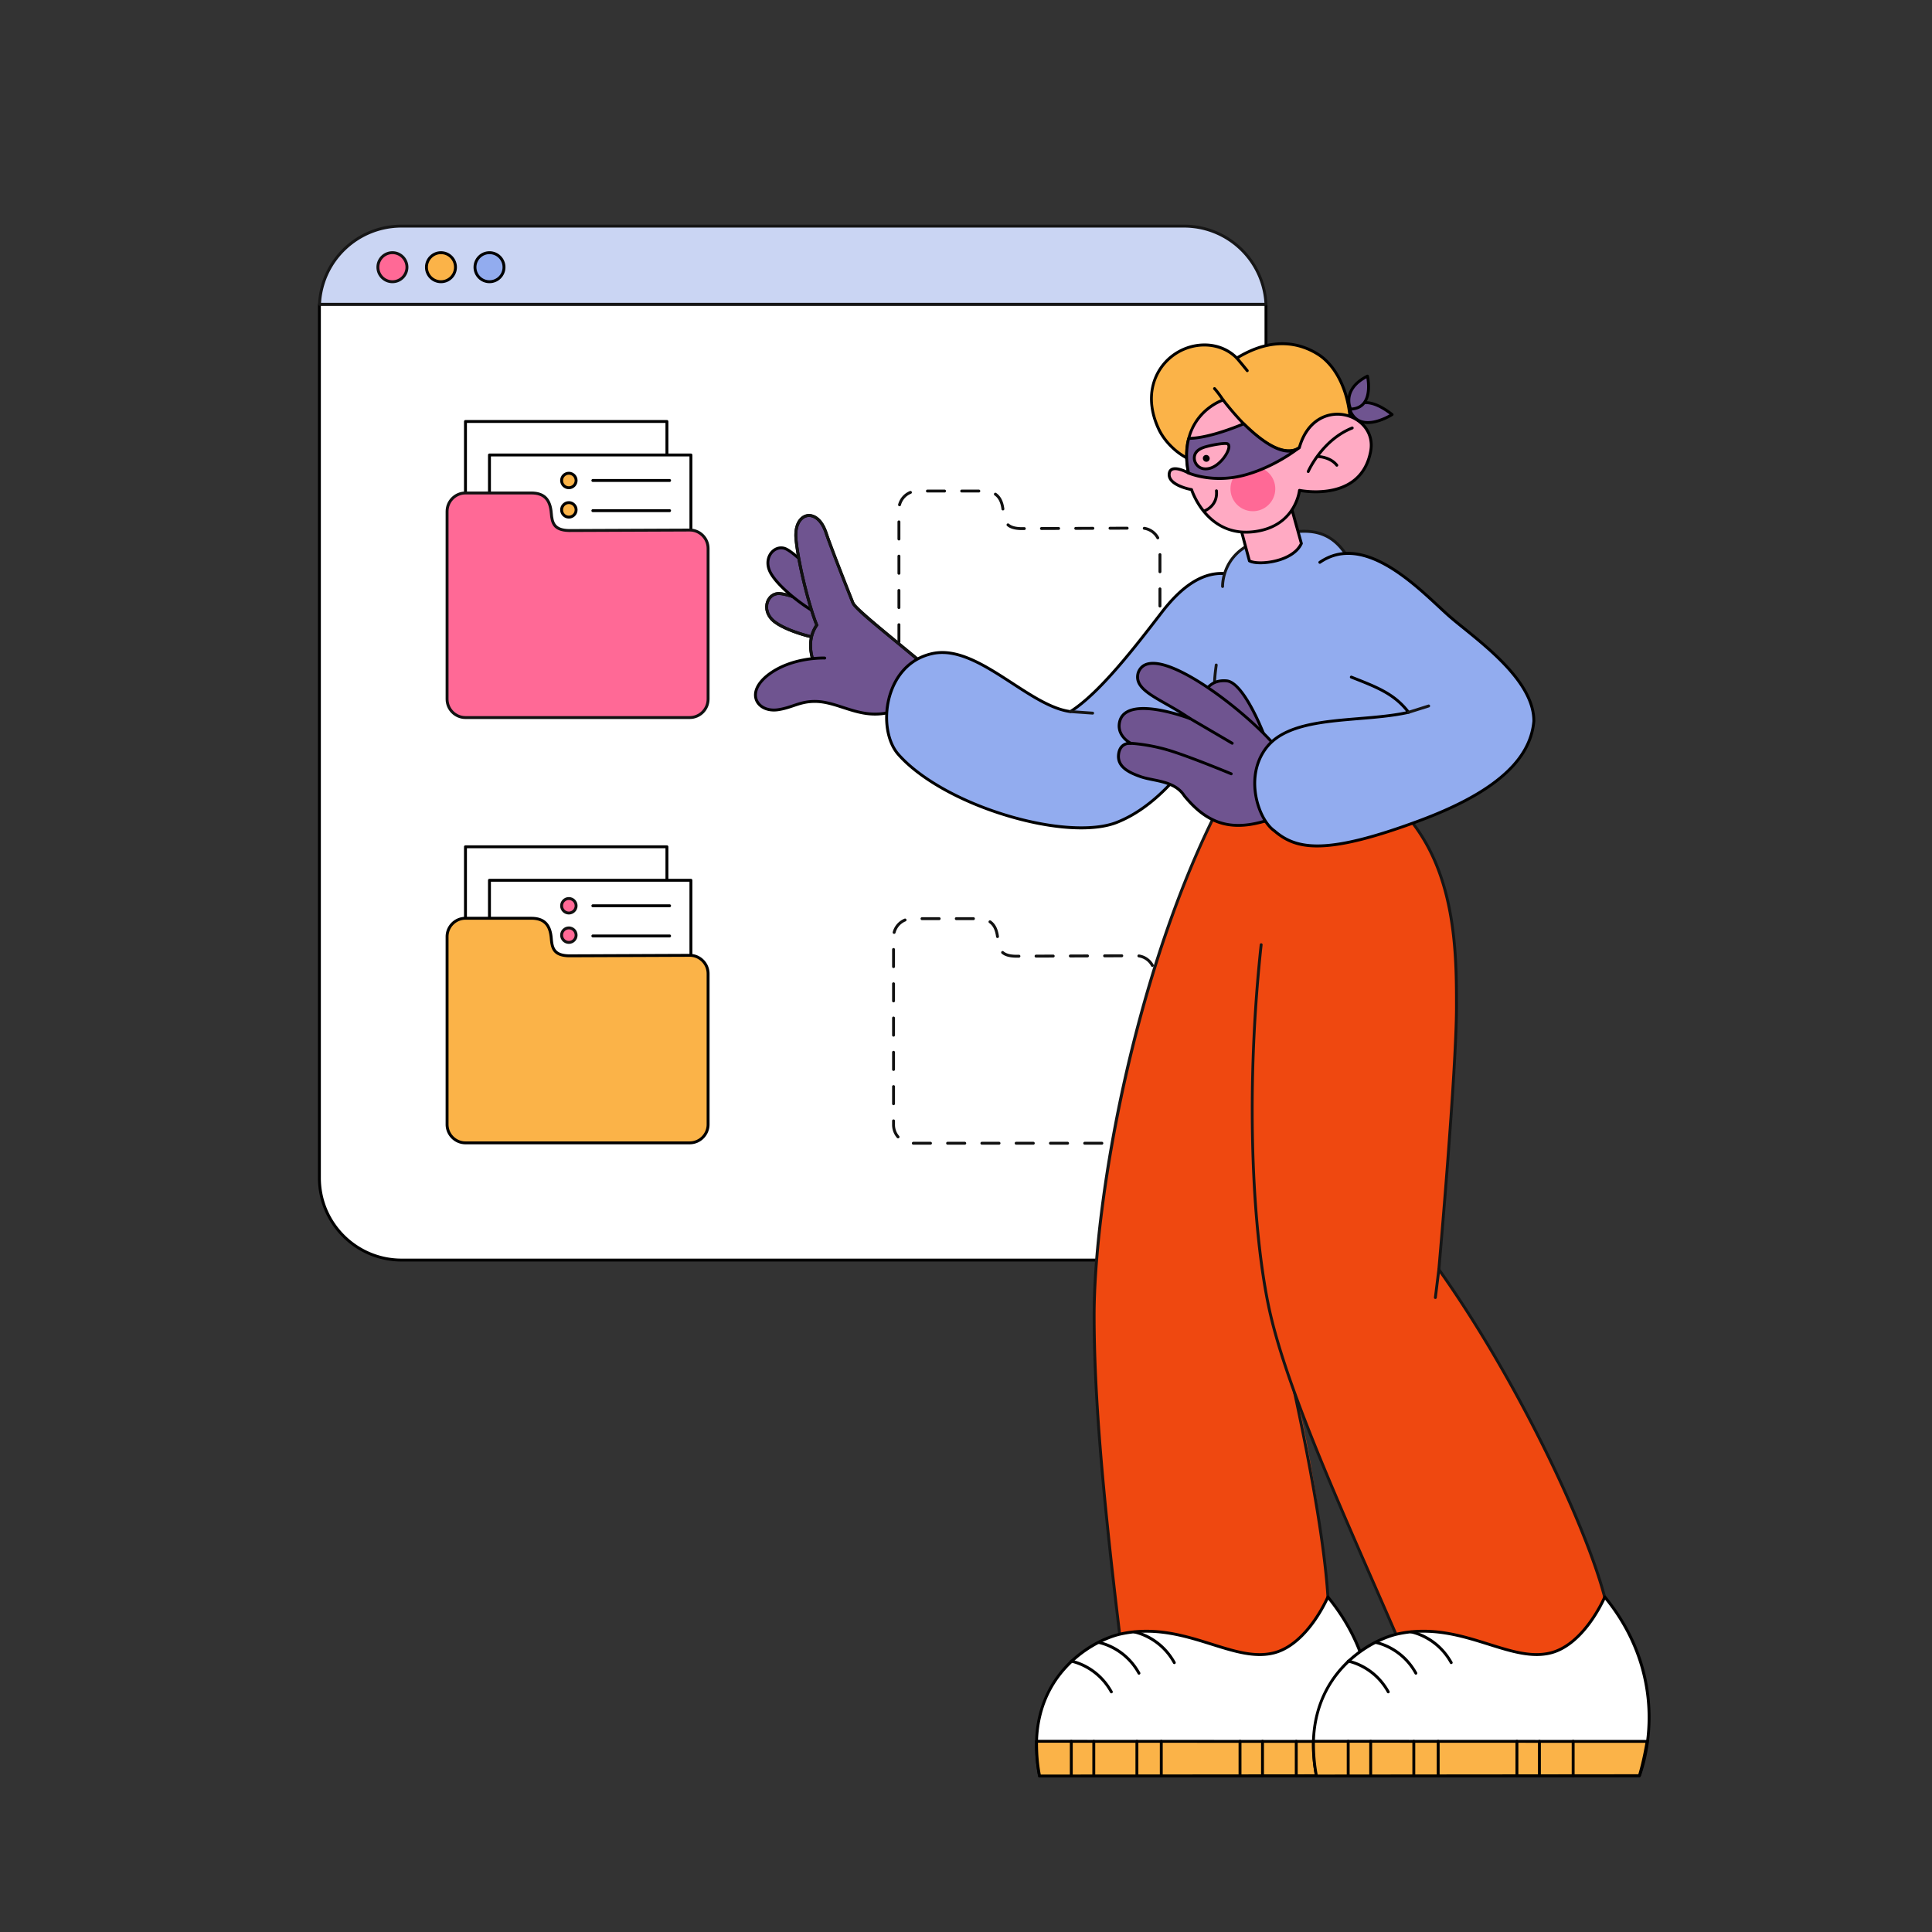 <svg xmlns="http://www.w3.org/2000/svg" viewBox="0 0 3500 3500" width="3500" height="3500"><rect x="0" y="0" width="3500" height="3500" fill="#333333" stroke="none"/><g transform="translate(576.0 407.0) rotate(0.0 860.5 939.5) scale(1.051 1.051)"><svg width="1636.745" height="1787.211" viewBox="0 0 1636.745 1787.211"><path d="M1634.245 1643.126c0 78.191-63.393 141.585-141.584 141.585H144.085c-78.191 0-141.585-63.393-141.585-141.585V144.085c0-2.302.054-4.586.164-6.86H1634.08c.11 2.274.164 1505.902.164 1505.902z" fill="#fff"/><path d="M1492.661 1787.211H144.084C64.636 1787.211 0 1722.575 0 1643.126V144.084c0-2.348.057-4.696.167-6.98a2.5 2.5 0 0 1 2.497-2.379h1631.417a2.5 2.5 0 0 1 2.497 2.38c.109 2.269.161 1352.112.167 1506.021 0 79.448-64.636 144.085-144.084 144.085zM5.067 139.725c-.044 1.441-.066 2.9-.066 4.359v1499.042c0 76.691 62.393 139.085 139.084 139.085h1348.576c76.687 0 139.076-62.399 139.084-139.085 0-14.671-.054-1436.175-.156-1503.401z"/><path d="M1634.08 137.225H2.664C6.245 62.212 68.195 2.5 144.085 2.5H1492.66c75.889 0 137.839 59.712 141.42 134.725z" fill="#cad5f3"/><path d="M1634.081 139.725H2.665c-.684 0-1.338-.28-1.81-.774a2.504 2.504 0 0 1-.688-1.845C3.836 60.224 67.052 0 144.084 0h1348.577c77.031 0 140.247 60.224 143.917 137.106a2.504 2.504 0 0 1-.688 1.845 2.504 2.504 0 0 1-1.81.774zm-1628.77-5h1626.123C1626.601 61.768 1566.142 5 1492.661 5H144.084C70.602 5 10.143 61.768 5.311 134.725z" fill="#161616"/><circle cx="295.679" cy="73.326" fill="#92acef" r="25.025"/><path d="M295.679 100.851c-15.178 0-27.525-12.348-27.525-27.525s12.348-27.525 27.525-27.525 27.525 12.348 27.525 27.525-12.348 27.525-27.525 27.525zm0-50.051c-12.421 0-22.525 10.104-22.525 22.525s10.104 22.525 22.525 22.525 22.525-10.104 22.525-22.525S308.1 50.8 295.679 50.8z"/><circle cx="212.027" cy="73.326" fill="#fbb348" r="25.025"/><path d="M212.027 100.851c-15.178 0-27.525-12.348-27.525-27.525s12.348-27.525 27.525-27.525 27.525 12.348 27.525 27.525-12.348 27.525-27.525 27.525zm0-50.051c-12.421 0-22.525 10.104-22.525 22.525s10.104 22.525 22.525 22.525 22.525-10.104 22.525-22.525S224.448 50.8 212.027 50.8z"/><circle cx="128.375" cy="73.326" fill="#ff6996" r="25.025"/><g fill="#111"><path d="M128.374 100.851c-15.178 0-27.525-12.348-27.525-27.525s12.348-27.525 27.525-27.525 27.525 12.348 27.525 27.525-12.348 27.525-27.525 27.525zm0-50.051c-12.421 0-22.525 10.104-22.525 22.525s10.104 22.525 22.525 22.525 22.525-10.104 22.525-22.525S140.795 50.8 128.374 50.8zm1299.005 797.978h-37.338a2.5 2.5 0 1 1 0-5h29.785a.654.654 0 0 1 .099 0h7.454a2.5 2.5 0 1 1 0 5zm-66.878 0h-29.541a2.5 2.5 0 1 1 0-5h29.541a2.5 2.5 0 1 1 0 5zm-59.082 0h-29.54a2.5 2.5 0 1 1 0-5h29.54a2.5 2.5 0 1 1 0 5zm-59.081 0h-29.541a2.5 2.5 0 1 1 0-5h29.541a2.5 2.5 0 1 1 0 5zm-59.081 0h-29.541a2.5 2.5 0 1 1 0-5h29.541a2.5 2.5 0 1 1 0 5zm-59.082 0h-29.54a2.5 2.5 0 1 1 0-5h29.54a2.5 2.5 0 1 1 0 5zm-59.081 0h-29.541a2.5 2.5 0 1 1 0-5h29.541a2.5 2.5 0 1 1 0 5zm-55.878-10.926a2.494 2.494 0 0 1-1.887-.859 34.233 34.233 0 0 1-8.403-22.478v-6.805a2.5 2.5 0 1 1 5 0v6.805c0 7.06 2.547 13.877 7.175 19.196a2.499 2.499 0 0 1-1.885 4.14zm435.984-2.059a2.498 2.498 0 0 1-2.013-3.979c3.701-5.042 5.658-11.023 5.658-17.299v-9.442a2.5 2.5 0 1 1 5 0v9.442c0 7.348-2.292 14.353-6.629 20.258a2.496 2.496 0 0 1-2.017 1.021zm-443.774-55.123a2.5 2.5 0 0 1-2.5-2.5v-29.541a2.5 2.5 0 1 1 5 0v29.541a2.5 2.5 0 0 1-2.5 2.5zm449.92-2.638a2.5 2.5 0 0 1-2.5-2.5v-29.541a2.5 2.5 0 1 1 5 0v29.541a2.5 2.5 0 0 1-2.5 2.5zm-449.92-56.444a2.5 2.5 0 0 1-2.5-2.5v-29.54a2.5 2.5 0 1 1 5 0v29.54a2.5 2.5 0 0 1-2.5 2.5zm449.92-2.638a2.5 2.5 0 0 1-2.5-2.5v-29.54a2.5 2.5 0 1 1 5 0v29.54a2.5 2.5 0 0 1-2.5 2.5zm-449.92-56.443a2.5 2.5 0 0 1-2.5-2.5v-29.541a2.5 2.5 0 1 1 5 0v29.541a2.5 2.5 0 0 1-2.5 2.5zm449.92-2.638a2.5 2.5 0 0 1-2.5-2.5v-29.54a2.5 2.5 0 1 1 5 0v29.54a2.5 2.5 0 0 1-2.5 2.5zm-449.92-56.443a2.5 2.5 0 0 1-2.5-2.5v-29.541a2.5 2.5 0 1 1 5 0v29.541a2.5 2.5 0 0 1-2.5 2.5zm449.92-2.638a2.5 2.5 0 0 1-2.5-2.5v-29.541a2.5 2.5 0 1 1 5 0v29.541a2.5 2.5 0 0 1-2.5 2.5zm-449.92-56.443a2.5 2.5 0 0 1-2.5-2.5v-29.541a2.5 2.5 0 1 1 5 0v29.541a2.5 2.5 0 0 1-2.5 2.5zm446.171-2.013a2.498 2.498 0 0 1-2.205-1.32c-4.352-8.118-12.364-13.776-21.434-15.135-1.365-.205-2.307-1.478-2.103-2.843s1.48-2.299 2.843-2.103c10.623 1.592 20.007 8.215 25.1 17.719a2.5 2.5 0 0 1-2.201 3.682zm-236.312-15.944c-10.708-.285-18.367-2.591-23.492-7.051a2.499 2.499 0 1 1 3.281-3.771c4.215 3.667 10.844 5.571 20.268 5.823l6.213-.026h.01a2.5 2.5 0 0 1 .01 5l-6.289.025zm35.819-.144a2.5 2.5 0 0 1-.01-5l29.541-.118h.01a2.5 2.5 0 0 1 .01 5l-29.541.118zm59.081-.236a2.5 2.5 0 0 1-.01-5l29.541-.119h.01a2.5 2.5 0 0 1 .01 5l-29.541.119zm59.081-.237a2.5 2.5 0 0 1-.01-5l29.54-.118h.01a2.5 2.5 0 0 1 .01 5l-29.54.118zm-184.631-33.196a2.502 2.502 0 0 1-2.477-2.181c-1.483-11.514-5.378-19.288-11.906-23.766a2.499 2.499 0 0 1-.647-3.476 2.497 2.497 0 0 1 3.476-.647c7.77 5.329 12.361 14.242 14.037 27.25a2.5 2.5 0 0 1-2.482 2.82zm-178.171-7.218a2.504 2.504 0 0 1-2.42-3.136c2.729-10.401 10.319-19.021 20.305-23.059a2.5 2.5 0 0 1 1.875 4.635c-8.53 3.449-15.014 10.811-17.344 19.693a2.502 2.502 0 0 1-2.416 1.866zm136.685-23.684h-29.541a2.5 2.5 0 1 1 0-5h29.541a2.5 2.5 0 1 1 0 5zm-59.081 0h-29.541a2.5 2.5 0 1 1 0-5h29.541a2.5 2.5 0 1 1 0 5zm338.013 1124.171h-37.338a2.5 2.5 0 1 1 0-5l29.785-.002c.043.003.085 0 .128.002h7.425a2.5 2.5 0 1 1 0 5zm-66.878 0h-29.541a2.5 2.5 0 1 1 0-5h29.541a2.5 2.5 0 1 1 0 5zm-59.082 0h-29.54a2.5 2.5 0 1 1 0-5h29.54a2.5 2.5 0 1 1 0 5zm-59.081 0h-29.541a2.5 2.5 0 1 1 0-5h29.541a2.5 2.5 0 1 1 0 5zm-59.081 0h-29.541a2.5 2.5 0 1 1 0-5h29.541a2.5 2.5 0 1 1 0 5zm-59.082 0h-29.54a2.5 2.5 0 1 1 0-5h29.54a2.5 2.5 0 1 1 0 5zm-59.081 0h-29.541a2.5 2.5 0 1 1 0-5h29.541a2.5 2.5 0 1 1 0 5zm-55.878-10.926a2.494 2.494 0 0 1-1.887-.859 34.234 34.234 0 0 1-8.403-22.479v-6.804a2.5 2.5 0 1 1 5 0v6.804a29.24 29.24 0 0 0 7.175 19.197 2.499 2.499 0 0 1-1.885 4.14zm435.984-2.058a2.5 2.5 0 0 1-2.014-3.979c3.702-5.042 5.659-11.025 5.659-17.301v-9.44a2.5 2.5 0 1 1 5 0v9.44c0 7.348-2.292 14.354-6.628 20.26a2.499 2.499 0 0 1-2.018 1.021zm-443.774-55.124a2.5 2.5 0 0 1-2.5-2.5v-29.541a2.5 2.5 0 1 1 5 0v29.541a2.5 2.5 0 0 1-2.5 2.5zm449.92-2.638a2.5 2.5 0 0 1-2.5-2.5v-29.54a2.5 2.5 0 1 1 5 0v29.54a2.5 2.5 0 0 1-2.5 2.5zm-449.92-56.443a2.5 2.5 0 0 1-2.5-2.5v-29.541a2.5 2.5 0 1 1 5 0v29.541a2.5 2.5 0 0 1-2.5 2.5zm449.92-2.638a2.5 2.5 0 0 1-2.5-2.5v-29.54a2.5 2.5 0 1 1 5 0v29.54a2.5 2.5 0 0 1-2.5 2.5zm-449.92-56.444a2.5 2.5 0 0 1-2.5-2.5v-29.54a2.5 2.5 0 1 1 5 0v29.54a2.5 2.5 0 0 1-2.5 2.5zm449.92-2.637a2.5 2.5 0 0 1-2.5-2.5v-29.541a2.5 2.5 0 1 1 5 0v29.541a2.5 2.5 0 0 1-2.5 2.5zm-449.92-56.444a2.5 2.5 0 0 1-2.5-2.5v-29.541a2.5 2.5 0 1 1 5 0v29.541a2.5 2.5 0 0 1-2.5 2.5zm449.92-2.637a2.5 2.5 0 0 1-2.5-2.5v-29.541a2.5 2.5 0 1 1 5 0v29.541a2.5 2.5 0 0 1-2.5 2.5zm-449.92-56.444a2.5 2.5 0 0 1-2.5-2.5v-29.541a2.5 2.5 0 1 1 5 0v29.541a2.5 2.5 0 0 1-2.5 2.5zm446.171-2.013a2.497 2.497 0 0 1-2.205-1.319c-4.352-8.118-12.364-13.776-21.434-15.136a2.501 2.501 0 0 1-2.103-2.843 2.51 2.51 0 0 1 2.843-2.103c10.624 1.593 20.007 8.217 25.1 17.72a2.5 2.5 0 0 1-2.201 3.681zm-236.312-15.945c-10.707-.283-18.366-2.588-23.492-7.049a2.499 2.499 0 1 1 3.281-3.771c4.215 3.667 10.845 5.571 20.268 5.821l6.214-.026h.01a2.5 2.5 0 0 1 .01 5l-6.29.025zm35.82-.144a2.5 2.5 0 0 1-.01-5l29.54-.118h.01a2.5 2.5 0 0 1 .01 5l-29.54.118zm59.081-.236a2.5 2.5 0 0 1-.01-5l29.54-.118h.01a2.5 2.5 0 0 1 .01 5l-29.54.118zm59.081-.236a2.5 2.5 0 0 1-.01-5l29.54-.118h.01a2.5 2.5 0 0 1 .01 5l-29.54.118zm-184.634-33.196a2.501 2.501 0 0 1-2.477-2.181c-1.482-11.514-5.377-19.288-11.905-23.766a2.499 2.499 0 0 1-.647-3.476 2.495 2.495 0 0 1 3.476-.647c7.77 5.329 12.361 14.243 14.036 27.25a2.5 2.5 0 0 1-2.482 2.82zm-178.169-7.218a2.504 2.504 0 0 1-2.42-3.136c2.728-10.4 10.318-19.021 20.305-23.06a2.5 2.5 0 1 1 1.875 4.635c-8.53 3.45-15.014 10.813-17.344 19.694a2.502 2.502 0 0 1-2.416 1.866zm136.685-23.684h-29.541a2.5 2.5 0 1 1 0-5h29.541a2.5 2.5 0 1 1 0 5zm-59.082 0h-29.54a2.5 2.5 0 1 1 0-5h29.54a2.5 2.5 0 1 1 0 5z"/></g><path d="M254.272 339.27h347.234v388.213H254.272z" fill="#fff"/><path d="M601.506 729.983H254.272a2.5 2.5 0 0 1-2.5-2.5V339.27a2.5 2.5 0 0 1 2.5-2.5h347.234a2.5 2.5 0 0 1 2.5 2.5v388.213a2.5 2.5 0 0 1-2.5 2.5zm-344.734-5h342.234V341.77H256.772z"/><path d="M295.634 397.007h347.234V785.22H295.634z" fill="#fff"/><path d="M642.868 787.719H295.633a2.5 2.5 0 0 1-2.5-2.5V397.006a2.5 2.5 0 0 1 2.5-2.5h347.234a2.5 2.5 0 0 1 2.5 2.5v388.213a2.5 2.5 0 0 1-2.5 2.5zm-344.734-5h342.234V399.506H298.133v383.213z"/><path d="M640.722 849.599H254.328c-17.542 0-31.763-14.221-31.763-31.763V494.259c0-17.542 14.221-31.763 31.763-31.763H367.58c19.098 0 32.417 7.886 34.58 34.58 1.348 16.635 4.325 29.444 30.254 30.134l208.18-.833c17.592-.07 31.89 14.171 31.89 31.763v259.697c0 17.542-14.221 31.763-31.763 31.763z" fill="#ff6996"/><path d="M640.721 852.099H254.329c-18.893 0-34.264-15.37-34.264-34.263V494.259c0-18.893 15.371-34.264 34.264-34.264h113.252c23.253 0 35.033 11.719 37.072 36.878 1.328 16.402 3.983 27.202 27.828 27.837l208.104-.834h.141c9.126 0 17.706 3.543 24.176 9.987 6.503 6.477 10.084 15.098 10.084 24.275v259.697c0 18.893-15.371 34.263-34.264 34.263zM254.329 464.995c-16.136 0-29.264 13.128-29.264 29.264v323.577c0 16.136 13.128 29.263 29.264 29.263h386.393c16.136 0 29.264-13.127 29.264-29.263V558.139c0-7.838-3.059-15.201-8.612-20.733-5.525-5.503-12.854-8.529-20.648-8.529h-.12l-208.18.833c-27.927-.742-31.354-15.127-32.756-32.432-1.833-22.628-11.43-32.282-32.088-32.282H254.33z" fill="#111"/><path d="M606.102 443.463H473.846a2.5 2.5 0 1 1 0-5h132.256a2.5 2.5 0 1 1 0 5zm0 52H473.846a2.5 2.5 0 1 1 0-5h132.256a2.5 2.5 0 1 1 0 5z"/><circle cx="432.485" cy="440.964" fill="#fbb348" r="12.511"/><path d="M432.485 455.974c-8.277 0-15.011-6.733-15.011-15.011s6.733-15.01 15.011-15.01 15.011 6.733 15.011 15.01-6.733 15.011-15.011 15.011zm0-25.021c-5.52 0-10.011 4.49-10.011 10.01s4.491 10.011 10.011 10.011 10.011-4.491 10.011-10.011-4.491-10.01-10.011-10.01z"/><circle cx="432.485" cy="491.602" fill="#fbb348" r="12.511"/><path d="M432.485 506.613c-8.277 0-15.011-6.733-15.011-15.011s6.733-15.011 15.011-15.011 15.011 6.733 15.011 15.011-6.733 15.011-15.011 15.011zm0-25.021c-5.52 0-10.011 4.491-10.011 10.011s4.491 10.011 10.011 10.011 10.011-4.491 10.011-10.011-4.491-10.011-10.011-10.011z"/><path d="M254.272 1072.336h347.234v388.213H254.272z" fill="#fff"/><path d="M601.506 1463.049H254.272a2.5 2.5 0 0 1-2.5-2.5v-388.213a2.5 2.5 0 0 1 2.5-2.5h347.234a2.5 2.5 0 0 1 2.5 2.5v388.213a2.5 2.5 0 0 1-2.5 2.5zm-344.734-5h342.234v-383.213H256.772z"/><path d="M295.634 1130.073h347.234v388.213H295.634z" fill="#fff"/><path d="M642.868 1520.785H295.633a2.5 2.5 0 0 1-2.5-2.5v-388.213a2.5 2.5 0 0 1 2.5-2.5h347.234a2.5 2.5 0 0 1 2.5 2.5v388.213a2.5 2.5 0 0 1-2.5 2.5zm-344.734-5h342.234v-383.213H298.133v383.213z"/><path d="M640.722 1582.665H254.328c-17.542 0-31.763-14.221-31.763-31.763v-323.577c0-17.542 14.221-31.763 31.763-31.763H367.58c19.098 0 32.417 7.886 34.58 34.58 1.348 16.635 4.325 29.444 30.254 30.134l208.18-.833c17.592-.07 31.89 14.171 31.89 31.763v259.697c0 17.542-14.221 31.763-31.763 31.763z" fill="#fbb348"/><path d="M640.721 1585.165H254.329c-18.893 0-34.264-15.37-34.264-34.263v-323.578c0-18.893 15.371-34.263 34.264-34.263h113.252c23.253 0 35.033 11.719 37.072 36.878 1.328 16.402 3.983 27.202 27.828 27.837l208.104-.834h.141c9.126 0 17.706 3.543 24.176 9.987 6.503 6.477 10.084 15.098 10.084 24.275v259.697c0 18.893-15.371 34.263-34.264 34.263zm-386.393-387.104c-16.136 0-29.264 13.127-29.264 29.263v323.578c0 16.136 13.128 29.263 29.264 29.263h386.393c16.136 0 29.264-13.127 29.264-29.263v-259.697c0-7.838-3.059-15.201-8.612-20.733-5.554-5.531-12.9-8.551-20.769-8.529l-208.18.833c-27.927-.742-31.354-15.127-32.756-32.432-1.833-22.628-11.43-32.282-32.088-32.282H254.328zm351.774-21.531H473.846a2.5 2.5 0 1 1 0-5h132.256a2.5 2.5 0 1 1 0 5z"/><path d="M606.102 1228.53H473.846a2.5 2.5 0 1 1 0-5h132.256a2.5 2.5 0 1 1 0 5z"/><circle cx="432.485" cy="1174.03" fill="#ff6996" r="12.511"/><path d="M432.485 1189.04c-8.277 0-15.011-6.733-15.011-15.011s6.733-15.011 15.011-15.011 15.011 6.733 15.011 15.011-6.733 15.011-15.011 15.011zm0-25.021c-5.52 0-10.011 4.491-10.011 10.011s4.491 10.011 10.011 10.011 10.011-4.491 10.011-10.011-4.491-10.011-10.011-10.011z" fill="#111"/><circle cx="432.485" cy="1224.668" fill="#ff6996" r="12.511"/><path d="M432.485 1239.679c-8.277 0-15.011-6.733-15.011-15.011s6.733-15.011 15.011-15.011 15.011 6.733 15.011 15.011-6.733 15.011-15.011 15.011zm0-25.021c-5.52 0-10.011 4.491-10.011 10.011s4.491 10.011 10.011 10.011 10.011-4.491 10.011-10.011-4.491-10.011-10.011-10.011z" fill="#111"/></svg></g><g transform="translate(1366.0 620.0) rotate(0.0 812.0 1300.5) scale(1.047 1.047)"><svg width="1551.204" height="2483.317" viewBox="0 0 1551.204 2483.317"><path d="M978.83 1244.521c-34.1 114.333-89.719 384.123-89.719 384.123 53.767 185.425 110.04 437.877 104.788 648.715-73.585 200.412-190.875 169.869-361.229-41.879-28.158-232.543-41.664-399.731-44.839-582.54 3.685-218.043 104.281-696.286 267.669-938.366 10.697-50.465-75.363-95.629 90.216 41.368 149.343 123.563 59.648 399.611 33.114 488.579z" fill="#ef4810"/><path d="M847.688 2393.44c-27.553 0-57.636-10.709-89.68-31.961-38.665-25.644-81.491-67.508-127.287-124.432a2.497 2.497 0 0 1-.533-1.267c-30.989-255.927-44.211-420.932-44.211-551.732 0-108.241 20.048-261.962 53.628-411.203 28.56-126.927 80.714-313.01 166.993-478.708a2.5 2.5 0 0 1 4.435 2.309c-151.784 291.497-220.057 694.523-220.057 887.601 0 130.47 13.186 295.104 44.088 550.421 45.304 56.238 87.597 97.567 125.707 122.843 37.462 24.846 71.978 34.895 102.563 29.869 25.532-4.194 49.203-19.035 70.354-44.113 21.027-24.931 40.196-60.706 56.977-106.332 11.54-128.144-68.068-472.459-102.855-614.636a2.504 2.504 0 0 1-.002-1.18c.796-3.303 79.853-331.557 107.163-438.087 18.41-71.815 46.232-180.344 20.426-281.504C986.4 787.66 897.471 703.053 743.528 642.672a2.5 2.5 0 0 1 1.826-4.655c82.25 32.261 147.4 72.548 193.642 119.743 40.314 41.146 67.65 89.033 81.247 142.333 26.122 102.399-1.891 211.673-20.428 283.982-26.752 104.35-103.188 421.582-107.004 437.426 34.953 142.911 114.563 487.563 102.804 616.016a2.46 2.46 0 0 1-.143.634c-17.009 46.323-36.51 82.708-57.961 108.142-21.941 26.014-46.625 41.432-73.366 45.823a101.32 101.32 0 0 1-16.457 1.325z" fill="#161616"/><path d="m494.038 2480.813 558.722-.518s64.768-157.264-59.861-309.265c0 0-34.215 81.043-92.555 96.52-73.007 19.368-156.918-57.425-267.675-32.07-55.283 13.166-169.881 83.319-138.631 245.333z" fill="#fff"/><path d="M494.039 2483.313a2.5 2.5 0 0 1-2.455-2.026c-7.355-38.134-7.109-73.764.729-105.897 6.738-27.622 19.066-52.729 36.642-74.625 31.573-39.337 73.979-60.772 103.136-67.716 60.926-13.949 113.977 2.718 160.785 17.419 39.83 12.511 74.224 23.313 106.828 14.666 56.501-14.989 90.555-94.276 90.893-95.076a2.5 2.5 0 0 1 4.236-.612c28.629 34.917 49.617 73.029 62.381 113.277 10.214 32.209 15.211 65.843 14.852 99.967-.611 58.125-16.829 98.161-16.993 98.559a2.5 2.5 0 0 1-2.31 1.548l-558.722.518h-.002zm184.828-250.497c-14.726 0-29.931 1.505-45.64 5.101-48.581 11.57-167.507 77.272-137.118 240.395l554.935-.514c2.913-7.814 15.524-44.523 16.024-95.378.512-52.028-11.927-129.827-73.563-206.673-3.261 6.943-11.142 22.621-22.972 39.191-14.696 20.586-38.692 46.842-69.549 55.027-33.996 9.021-70.724-2.515-109.607-14.728-34.021-10.686-71.388-22.422-112.511-22.422z"/><path d="M727.2 2287.172a2.498 2.498 0 0 1-2.188-1.289c-24.404-44.059-67.123-51.79-67.552-51.863a2.501 2.501 0 0 1 .831-4.931c1.846.311 45.481 8.129 71.094 54.372a2.498 2.498 0 0 1-2.185 3.71zm-61.167 18.283a2.498 2.498 0 0 1-2.188-1.289c-24.405-44.06-67.123-51.801-67.552-51.874a2.501 2.501 0 0 1 .833-4.93c1.845.311 45.479 8.14 71.092 54.382a2.498 2.498 0 0 1-2.185 3.71zm-47.763 32.314a2.498 2.498 0 0 1-2.188-1.289c-24.404-44.06-67.123-51.801-67.552-51.874-1.359-.231-2.276-1.521-2.046-2.882s1.512-2.289 2.879-2.048c1.845.311 45.479 8.14 71.092 54.382a2.498 2.498 0 0 1-2.185 3.71z"/><path d="m494.038 2480.817 558.719-.518s7.02-21.445 13.44-59.338l-577.364-.238c-.103 20.569 1.09 38.791 5.205 60.094z" fill="#fbb348"/><path d="M494.039 2483.317a2.5 2.5 0 0 1-2.455-2.026c-3.794-19.644-5.363-37.762-5.25-60.58a2.5 2.5 0 0 1 2.5-2.487l577.364.237a2.498 2.498 0 0 1 2.464 2.918c-6.378 37.642-13.459 59.482-13.529 59.698a2.5 2.5 0 0 1-2.374 1.723l-558.719.518h-.002zm-2.711-60.093c.011 20.538 1.464 37.27 4.781 55.091l554.807-.514c1.697-5.612 7.16-24.734 12.316-54.342z"/><path d="M548.948 2483.313a2.5 2.5 0 0 1-2.5-2.5v-60.09a2.5 2.5 0 1 1 5 0v60.09a2.5 2.5 0 0 1-2.5 2.5zm38.925 0a2.5 2.5 0 0 1-2.5-2.5v-60.09a2.5 2.5 0 1 1 5 0v60.09a2.5 2.5 0 0 1-2.5 2.5zm74.603 0a2.5 2.5 0 0 1-2.5-2.5v-60.09a2.5 2.5 0 1 1 5 0v60.09a2.5 2.5 0 0 1-2.5 2.5zm42.171 0a2.5 2.5 0 0 1-2.5-2.5v-60.09a2.5 2.5 0 1 1 5 0v60.09a2.5 2.5 0 0 1-2.5 2.5zm136.235 0a2.5 2.5 0 0 1-2.5-2.5v-60.09a2.5 2.5 0 1 1 5 0v60.09a2.5 2.5 0 0 1-2.5 2.5zm38.926 0a2.5 2.5 0 0 1-2.5-2.5v-60.09a2.5 2.5 0 1 1 5 0v60.09a2.5 2.5 0 0 1-2.5 2.5zm58.387 0a2.5 2.5 0 0 1-2.5-2.5v-60.09a2.5 2.5 0 1 1 5 0v60.09a2.5 2.5 0 0 1-2.5 2.5z"/><path d="M1212.608 1213.628c-4.639 119.22-27.685 390.721-27.685 390.721 110.252 148.391 251.699 432.306 287.097 567.647-21.512 212.407-138.499 242.946-356.1 80.135-85.023-218.266-193.255-421.519-223.313-574.303-38.536-195.878-34.969-800.713-40.999-943.874-2.17-51.541 7.745-88.839 195.908 14.985 195.064 107.631 168.702 371.919 165.092 464.69z" fill="#ef4810"/><path d="M1341.052 2358.271c-20.218 0-42.642-4.315-67.111-12.943-44.716-15.766-97.713-46.449-157.52-91.196a2.502 2.502 0 0 1-.797-1.01c-14.86-34.371-30.387-69.771-45.402-104.008-75.959-173.185-154.503-352.266-181.405-476.526-14.97-69.148-24.955-164.926-28.115-269.689-3.529-116.974 1.41-241.711 14.286-360.726a2.5 2.5 0 0 1 4.971.538c-30.101 278.233-11.408 512.634 13.745 628.819 26.796 123.77 105.238 302.617 181.098 475.576 14.929 34.039 30.363 69.229 45.148 103.42 59.183 44.228 111.549 74.536 155.653 90.087 43.64 15.386 80.417 16.756 109.312 4.068 23.277-10.222 42.188-29.904 56.206-58.503 14.024-28.611 23.568-66.962 28.367-113.987-32.39-123.928-151.054-375.471-286.604-566.396a2.493 2.493 0 0 1-.452-1.668c.305-3.432 30.492-344.417 30.492-454.263 0-74.138 0-186.176-50.119-277.759-56.315-102.907-163.47-162.78-327.585-183.042a2.5 2.5 0 0 1-2.175-2.787 2.506 2.506 0 0 1 2.788-2.175c87.685 10.826 160.798 33.672 217.311 67.905 49.27 29.846 87.641 69.445 114.047 117.698 50.733 92.705 50.733 205.513 50.733 280.16 0 107.252-28.682 433.97-30.431 453.788 62.309 87.868 126.768 197.02 181.556 307.452 50.32 101.426 88.733 196.288 105.39 260.262.075.288.099.586.068.882-4.844 47.822-14.566 86.895-28.897 116.132-14.552 29.688-34.297 50.17-58.686 60.879-13.685 6.01-29.013 9.013-45.872 9.013z" fill="#161616"/><path d="M1178.913 1655.441a2.5 2.5 0 0 1-2.485-2.808l6.013-48.592a2.5 2.5 0 1 1 4.963.614l-6.013 48.592a2.5 2.5 0 0 1-2.479 2.193z" fill="#161616"/><path d="m973.159 2480.781 558.722-.518s64.768-157.264-59.861-309.265c0 0-34.215 81.043-92.555 96.52-73.007 19.368-156.918-57.425-267.675-32.07-55.283 13.166-169.881 83.319-138.631 245.333z" fill="#fff"/><path d="M973.159 2483.281a2.5 2.5 0 0 1-2.455-2.026c-7.354-38.134-7.109-73.764.73-105.897 6.738-27.622 19.066-52.729 36.642-74.625 31.573-39.337 73.979-60.772 103.136-67.716 60.923-13.95 113.978 2.718 160.785 17.419 39.83 12.51 74.225 23.312 106.828 14.666 56.501-14.989 90.555-94.276 90.893-95.076a2.5 2.5 0 0 1 4.236-.612c28.629 34.917 49.617 73.029 62.381 113.277 10.214 32.209 15.211 65.843 14.852 99.967-.611 58.125-16.829 98.161-16.993 98.559a2.5 2.5 0 0 1-2.31 1.548l-558.723.518h-.002zm184.829-250.497c-14.726 0-29.931 1.505-45.64 5.101-48.581 11.57-167.507 77.272-137.119 240.395l554.936-.514c2.913-7.814 15.524-44.523 16.024-95.378.512-52.028-11.927-129.827-73.563-206.673-3.261 6.943-11.142 22.621-22.972 39.191-14.696 20.586-38.692 46.842-69.549 55.027-33.995 9.021-70.724-2.515-109.607-14.728-34.021-10.686-71.388-22.422-112.511-22.422z"/><path d="M1206.321 2287.14a2.498 2.498 0 0 1-2.188-1.289c-24.405-44.059-67.124-51.79-67.553-51.863a2.501 2.501 0 0 1 .831-4.931c1.846.311 45.481 8.129 71.095 54.372a2.498 2.498 0 0 1-2.185 3.71zm-61.168 18.283a2.498 2.498 0 0 1-2.188-1.289c-24.457-44.154-67.12-51.802-67.548-51.874a2.5 2.5 0 0 1 .83-4.93c1.845.311 45.479 8.14 71.091 54.382a2.498 2.498 0 0 1-2.185 3.71zm-47.762 32.314a2.498 2.498 0 0 1-2.188-1.289c-24.404-44.06-67.123-51.801-67.552-51.874a2.501 2.501 0 0 1-2.046-2.882 2.487 2.487 0 0 1 2.879-2.048c1.845.311 45.479 8.14 71.092 54.382a2.498 2.498 0 0 1-2.185 3.71z"/><path d="m973.159 2480.785 558.719-.518s7.02-21.445 13.44-59.338l-577.364-.238c-.103 20.569 1.09 38.791 5.205 60.094z" fill="#fbb348"/><path d="M973.159 2483.284a2.5 2.5 0 0 1-2.455-2.026c-3.794-19.646-5.364-37.764-5.249-60.58a2.5 2.5 0 0 1 2.5-2.487l577.363.237a2.498 2.498 0 0 1 2.464 2.918c-6.377 37.642-13.458 59.482-13.528 59.698a2.5 2.5 0 0 1-2.374 1.723l-558.72.518h-.002zm-2.71-60.093c.01 20.536 1.462 37.268 4.78 55.091l554.808-.514c1.697-5.612 7.16-24.734 12.315-54.342z"/><path d="M1028.069 2483.281a2.5 2.5 0 0 1-2.5-2.5v-60.09a2.5 2.5 0 1 1 5 0v60.09a2.5 2.5 0 0 1-2.5 2.5zm38.925 0a2.5 2.5 0 0 1-2.5-2.5v-60.09a2.5 2.5 0 1 1 5 0v60.09a2.5 2.5 0 0 1-2.5 2.5zm74.602 0a2.5 2.5 0 0 1-2.5-2.5v-60.09a2.5 2.5 0 1 1 5 0v60.09a2.5 2.5 0 0 1-2.5 2.5zm42.172 0a2.5 2.5 0 0 1-2.5-2.5v-60.09a2.5 2.5 0 1 1 5 0v60.09a2.5 2.5 0 0 1-2.5 2.5zm136.236 0a2.5 2.5 0 0 1-2.5-2.5v-60.09a2.5 2.5 0 1 1 5 0v60.09a2.5 2.5 0 0 1-2.5 2.5zm38.925 0a2.5 2.5 0 0 1-2.5-2.5v-60.09a2.5 2.5 0 1 1 5 0v60.09a2.5 2.5 0 0 1-2.5 2.5zm58.387 0a2.5 2.5 0 0 1-2.5-2.5v-60.09a2.5 2.5 0 1 1 5 0v60.09a2.5 2.5 0 0 1-2.5 2.5z"/><path d="M149.359 464.887c-41.149-6.837-83.936-28.82-105.401-30.042-21.466-1.223-33.551 30.634-6.969 49.901 26.583 19.267 88.178 33.106 109.757 31.86 21.579-1.245 43.763-44.881 2.613-51.719z" fill="#6f5490"/><path d="M143.681 519.188c-25.319 0-82.909-14.116-108.16-32.418-16.564-12.006-18.227-28.105-14.616-38.244 3.709-10.418 12.809-16.771 23.194-16.178 10.583.603 25.8 5.952 43.419 12.145 19.184 6.743 40.926 14.385 62.251 17.928 23.698 3.938 25.472 19.018 25.134 25.319-.807 15.058-14.683 30.593-28.014 31.362-.999.058-2.073.086-3.208.086zm-100.89-81.876c-7.684 0-14.354 4.966-17.177 12.892-3.176 8.919-1.47 22.145 12.84 32.518 26.319 19.076 87.869 32.572 108.146 31.389 10.873-.627 22.636-14.071 23.31-26.638.569-10.632-6.877-17.777-20.962-20.119-21.753-3.614-43.713-11.333-63.089-18.144-17.261-6.067-32.169-11.307-42.046-11.869-.342-.02-.684-.029-1.022-.029z"/><path d="M143.681 519.188c-25.319 0-82.909-14.116-108.16-32.418-16.564-12.006-18.227-28.105-14.616-38.244 3.709-10.418 12.809-16.771 23.194-16.178 10.583.603 25.8 5.952 43.419 12.145 19.184 6.743 40.926 14.385 62.251 17.928 23.698 3.938 25.472 19.018 25.134 25.319-.807 15.058-14.683 30.593-28.014 31.362-.999.058-2.073.086-3.208.086zm-100.89-81.876c-7.684 0-14.354 4.966-17.177 12.892-3.176 8.919-1.47 22.145 12.84 32.518 26.319 19.076 87.869 32.572 108.146 31.389 10.873-.627 22.636-14.071 23.31-26.638.569-10.632-6.877-17.777-20.962-20.119-21.753-3.614-43.713-11.333-63.089-18.144-17.261-6.067-32.169-11.307-42.046-11.869-.342-.02-.684-.029-1.022-.029z" fill="#111"/><path d="M141.011 426.645c-35.215-22.358-66.025-59.299-85.311-68.804s-42.848 15.106-25.896 43.221 68.259 64.901 88.611 72.178 57.811-24.236 22.595-46.594h.001z" fill="#6f5490"/><path d="M124.794 476.772c-2.537 0-4.978-.376-7.221-1.178-21.974-7.857-73.088-45.34-89.909-73.241-10.563-17.518-5.811-32.988 1.471-40.913 7.481-8.145 18.343-10.439 27.671-5.841 9.509 4.687 21.431 15.551 35.234 28.131 15.028 13.696 32.063 29.219 50.312 40.806 20.28 12.875 16.026 27.451 13.256 33.12-5.439 11.132-19.129 19.117-30.813 19.117zM46.919 358.278c-5.095 0-10.169 2.263-14.103 6.544-6.405 6.972-9.997 19.814-.871 34.948 16.781 27.833 68.169 64.27 87.312 71.115 10.255 3.666 26.333-4.119 31.858-15.426 4.675-9.566.61-19.05-11.445-26.704h.002c-18.616-11.819-35.82-27.498-51-41.331-13.523-12.325-25.203-22.968-34.077-27.342a17.303 17.303 0 0 0-7.676-1.805z"/><path d="M171.154 451.073c-4.855-12.12-37.179-93.521-46.545-121.347-15.686-46.596-56.55-35.738-51.98 11.336 4.261 43.882 23.404 117.99 35.959 148.373-25.506 36.186-.898 87.973 24.946 110.238l98.946 37.914s47.25 21.788 71.611-39.496c3.438-8.649 3.185-28.591-12.133-42.335-40.353-33.768-116.643-94.296-120.805-104.682h.001z" fill="#6f5490"/><path d="M251.88 643.869c-11.149 0-19.349-3.519-20.364-3.976l-98.876-37.886a2.483 2.483 0 0 1-.737-.44c-14.13-12.172-26.578-31.738-32.488-51.061-5.008-16.376-7.896-40.191 6.35-61.376-12.74-31.576-31.465-105.013-35.623-147.827-2.57-26.481 8.582-40.966 20.775-43.574 10.994-2.354 27.043 4.406 36.063 31.2 8.935 26.542 39.428 103.57 46.496 121.214.01.023.019.046.027.07 3.233 7.56 51.908 47.523 87.479 76.728 11.933 9.797 23.204 19.051 32.581 26.897 15.685 14.072 16.945 34.878 12.852 45.176-8.453 21.265-20.559 35.172-35.982 41.336-6.572 2.626-12.937 3.519-18.552 3.519zm-117.041-46.374 98.536 37.756c.052.02.103.041.152.064.166.075 17.057 7.618 35.114.364 14.068-5.648 25.213-18.606 33.126-38.513 3.457-8.695 2.198-27.278-11.479-39.551-9.294-7.775-20.556-17.022-32.479-26.812-50.087-41.123-85.788-70.846-88.977-78.801-.013-.031-.024-.063-.035-.094-7.15-17.849-37.602-94.782-46.557-121.386-7.969-23.671-21.286-29.829-30.278-27.905-10.022 2.144-19.117 14.788-16.845 38.202 4.176 42.996 23.165 117.129 35.782 147.661a2.496 2.496 0 0 1-.268 2.395c-13.964 19.811-11.208 42.567-6.437 58.168 5.604 18.32 17.325 36.842 30.644 48.452z"/><path d="M133.533 602.174a2.491 2.491 0 0 1-1.631-.606c-14.129-12.172-26.578-31.738-32.487-51.061-5.009-16.376-7.897-40.191 6.349-61.376-12.74-31.576-31.465-105.013-35.623-147.826-2.57-26.481 8.582-40.966 20.775-43.575 10.994-2.355 27.043 4.406 36.063 31.2 8.929 26.525 39.426 103.566 46.496 121.215 3.132 7.813 31.379 31.023 64.088 57.898 11.39 9.359 23.168 19.037 35.505 29.359.996.848 2.651 2.263 4.648 3.971 6.157 5.268 15.462 13.228 18.387 15.585a2.5 2.5 0 0 1-3.139 3.892c-2.98-2.403-12.319-10.392-18.499-15.678a2496.221 2496.221 0 0 0-4.621-3.949c-12.305-10.295-24.074-19.966-35.456-29.318-35.963-29.549-61.946-50.898-65.554-59.902-7.081-17.674-37.629-94.844-46.594-121.479-7.97-23.674-21.304-29.827-30.278-27.905-10.022 2.144-19.117 14.788-16.845 38.202 4.176 42.996 23.165 117.129 35.782 147.66a2.496 2.496 0 0 1-.268 2.395c-13.964 19.811-11.207 42.567-6.436 58.168 5.648 18.471 17.516 37.145 30.97 48.735a2.501 2.501 0 0 1-1.633 4.394z" fill="#111"/><path d="M122.286 546.443s-57.444-2.214-98.166 29.434c-40.721 31.649-14.772 67.573 17.534 59.954 32.305-7.62 29.435-9.698 59.89-14.281 30.456-4.583 93.686 42.529 155.147 10.329l-134.403-85.438z" fill="#6f5490"/><path d="M209.454 645.927c-20.32 0-38.34-5.848-55.955-11.565-17.519-5.686-34.078-11.059-51.851-10.314-13.168.549-22.686 3.76-32.763 7.16-8.021 2.706-16.313 5.504-26.858 7.095-18.173 2.741-34.22-4.373-39.937-17.7-6.197-14.451 1.464-31.909 20.495-46.7 40.971-31.841 97.411-30.048 99.797-29.958a2.499 2.499 0 0 1 1.671 4.264c-.49.49-1.164.766-1.861.73-2.317-.08-57.208-1.656-96.539 28.911C8.531 591.158 1.44 606.403 6.685 618.631c4.806 11.205 18.707 17.122 34.595 14.727 10.11-1.524 18.191-4.251 26.006-6.888 10.425-3.518 20.271-6.84 34.152-7.419 18.683-.784 35.645 4.726 53.603 10.554 25.236 8.189 51.328 16.658 83.625 6.952a2.5 2.5 0 1 1 1.439 4.788c-10.868 3.266-21.02 4.581-30.652 4.581z"/><path d="M827.89 402.226c-31.417-7.161-72.594.399-122.086 64.673-45.983 59.717-107.105 139.723-158.363 172.168-73.373-9.637-160.692-116.711-238.053-100.552-84.672 17.686-97.781 131.358-59.745 174.564 78.894 89.617 291.064 151.66 377.605 117.873 124.457-48.589 194.673-228.454 194.673-228.454z" fill="#92acef"/><path d="M566.115 842.858c-37.68 0-83.18-7.505-131.267-22.174-80.306-24.498-150.243-64.106-187.081-105.952-10.313-11.713-17.368-29.039-19.866-48.785-2.481-19.604-.378-40.816 5.922-59.729 12.574-37.754 39.229-62.667 75.055-70.15 45.037-9.41 92.933 21.729 139.246 51.842 34.938 22.717 67.955 44.186 98.748 48.557 49.835-31.958 110.301-110.496 154.51-167.92l2.442-3.172c41.428-53.802 82.189-75.257 124.622-65.585a2.5 2.5 0 0 1 1.943 2.512l-5.97 200.272a2.506 2.506 0 0 1-.17.834c-.177.452-18.027 45.79-50.896 96.458-30.41 46.876-80.285 108.075-145.196 133.416-16.432 6.415-37.59 9.576-62.042 9.576zM325.699 539.366c-5.319 0-10.587.508-15.8 1.597-45.889 9.585-64.39 45.989-71.333 66.835-12.449 37.379-7.002 80.962 12.954 103.63 36.251 41.179 105.331 80.235 184.787 104.474 77.084 23.515 149.898 28.39 190.031 12.723 63.644-24.847 112.765-85.168 142.766-131.396 30.983-47.743 48.508-90.69 50.331-95.244l5.895-197.753c-39.627-8.058-78.096 12.962-117.545 64.194l-2.441 3.171C660.679 529.614 599.508 609.07 548.78 641.18a2.497 2.497 0 0 1-1.662.366c-32.172-4.225-65.953-26.19-101.719-49.445-39.955-25.979-81.109-52.736-119.699-52.736z"/><path d="m547.442 639.068 38.457 2.692" fill="#ef4810"/><path d="M585.902 644.261c-.059 0-.118-.002-.178-.006l-38.457-2.693a2.5 2.5 0 0 1-2.319-2.668 2.496 2.496 0 0 1 2.669-2.319l38.457 2.693a2.5 2.5 0 0 1-.172 4.993z" fill="#161616"/><path d="M791.632 523.418c7.467 13.964-9.871 71.564-1.671 119.515 27.584 161.311 286.495 95.314 326.785 28.228 54.416-90.607-64.911-273.417-100.64-314.304s-81.901-34.168-151.793-9.968c-50.836 17.416-54.819 68.469-54.819 68.469l-17.861 108.06z" fill="#92acef"/><path d="M942.184 751.449c-13.437 0-26.7-1.103-39.426-3.494-40.341-7.58-90.923-31.197-102.801-100.661-8.056-47.105-6.026-63.067-2.955-87.228l.24-1.895a2.495 2.495 0 0 1 2.795-2.166 2.5 2.5 0 0 1 2.166 2.794l-.241 1.896c-3.015 23.716-5.007 39.384 2.923 85.755 11.395 66.63 60.015 89.303 98.796 96.59 37.704 7.084 84.307 2.868 127.863-11.567 40.775-13.514 72.348-33.619 84.456-53.781 28.689-47.77 8.122-120.768-14.185-173.595-26.759-63.371-64.015-118.211-81.213-137.892a2.576 2.576 0 0 1-.171-.219c-16.535-23.822-37.017-35.374-64.458-36.353-27.207-.976-59.707 8.838-90.77 19.591-22.284 9.317-37.796 24.439-46.111 44.95-6.237 15.384-5.863 28.215-5.859 28.343a2.5 2.5 0 0 1-2.407 2.588c-1.361.039-2.537-1.024-2.589-2.403-.021-.558-.438-13.855 6.136-30.194 6.063-15.071 19.482-35.619 48.977-47.928.048-.02.096-.039.145-.055 65.298-22.608 122.479-36.822 160.966 18.495 36.06 41.355 151.19 225.062 95.827 317.246-21.918 36.495-102.734 71.181-178.104 71.181z" fill="#161616"/><path d="M884.383 684.351s-35.405-95.752-66.709-98.463c-31.309-2.701-38.085 21.89-38.085 21.89z" fill="#6f5490"/><path d="M884.383 686.85c-.518 0-1.035-.16-1.475-.481l-104.794-76.573a2.5 2.5 0 0 1-.936-2.683c.073-.266 7.695-26.566 40.71-23.716 32.51 2.815 67.371 96.116 68.839 100.086a2.5 2.5 0 0 1-2.345 3.367zM782.56 606.851l96.421 70.455c-12.01-29.954-39.31-87.005-61.522-88.928-24.532-2.111-32.835 13.33-34.898 18.474z"/><path d="M989.223 716.119c-53.115-7.477-48.825-4.387-80.602-8.855-42.269-57.8-220.535-199.633-243.933-135.322-9.113 32.2 41.44 45.509 89.554 79.216 0 0-110.326-42.524-121.628 5.47-5.865 24.893 19.387 37.387 19.387 37.387s-18.402-2.479-21.184 18.577c-2.783 21.054 15.535 31.23 38.346 39.162 22.815 7.922 58.387 6.467 75.282 32.954 37.301 45.563 76.618 61.937 137.708 44.361l73.702-.394s22.654-19.918 30.339-46.37c8.386-28.87 1.907-64.551 3.027-66.186z" fill="#6f5490"/><path d="M837.994 838.45c-12.278 0-23.701-1.841-34.426-5.52-21.701-7.445-41.102-22.265-61.056-46.639a2.38 2.38 0 0 1-.173-.239c-11.698-18.339-33.483-22.772-52.704-26.684-7.654-1.558-14.885-3.029-21.291-5.253-21.528-7.486-43.115-18.312-40.005-41.851.976-7.382 3.855-12.95 8.562-16.547 2.529-1.934 5.238-3.018 7.671-3.612-7.551-5.867-18.659-17.93-14.391-36.051 2.003-8.502 7.01-14.921 14.885-19.079 23.243-12.272 66.588-2.057 91.42 5.53-8.548-5.28-16.947-10.054-24.713-14.468-31.553-17.932-56.475-32.096-49.489-56.777a2.52 2.52 0 0 1 .056-.174c3.69-10.144 11.091-16.074 21.995-17.624 33.014-4.698 89.661 32.335 120.499 54.825 43.05 31.395 86.079 70.956 105.176 96.646 13.076 1.815 19.787 2.306 27.526 2.872 10.306.753 21.985 1.607 52.036 5.837a2.501 2.501 0 0 1 2.02 3.273c-.05.838.166 3.57.376 6.216.976 12.308 3.005 37.919-3.372 59.869-7.798 26.843-30.142 46.717-31.089 47.55a2.503 2.503 0 0 1-1.637.623l-73.357.392c-16.046 4.59-30.817 6.883-44.52 6.883zm-91.521-55.213c38.754 47.281 77.874 59.86 134.99 43.43.221-.063.448-.096.678-.098l72.738-.389c3.77-3.523 22.266-21.682 28.916-44.573 6.121-21.072 4.141-46.067 3.188-58.08-.188-2.375-.317-4.04-.369-5.25-28.22-3.934-39.479-4.757-49.443-5.485-8.031-.587-14.967-1.094-28.897-3.053a2.501 2.501 0 0 1-1.67-1c-18.496-25.291-61.557-64.937-104.717-96.413-51.432-37.508-94.017-57.156-116.849-53.914-9.029 1.284-14.907 5.96-17.969 14.297-5.83 20.857 16.409 33.497 47.173 50.98 12.79 7.269 27.285 15.507 41.435 25.419a2.5 2.5 0 0 1-2.333 4.381c-.746-.287-74.854-28.512-105.946-12.092-6.631 3.502-10.67 8.671-12.35 15.803-5.329 22.622 17.108 34.098 18.066 34.575a2.502 2.502 0 0 1-1.447 4.717c-.642-.081-15.963-1.81-18.372 16.427-2.633 19.926 16.077 29.305 36.689 36.473 6.089 2.114 13.16 3.553 20.646 5.077 20.152 4.101 42.987 8.746 55.841 28.768zm244.817-65.713-.005.007zm.005-.007-.004.005z"/><path d="M825.657 749.247c-.321 0-.648-.062-.963-.194-.786-.329-79.021-32.965-114.4-42.567-35.183-9.557-61.747-10.187-62.011-10.192a2.498 2.498 0 0 1-2.45-2.548 2.507 2.507 0 0 1 2.548-2.451c.27.005 27.405.636 63.223 10.366 35.695 9.687 114.229 42.45 115.019 42.779a2.5 2.5 0 0 1-.965 4.808zm1.706-52.882c-.43 0-.865-.111-1.263-.344l-75.74-44.4a2.5 2.5 0 0 1 2.529-4.314l75.74 44.4a2.5 2.5 0 0 1-1.266 4.657z"/><path d="M978.991 380.824c79.167-54.513 174.157 48.602 221.887 91.292 41.191 36.842 148.722 107.29 148.428 183.489-6.6 73.395-78.594 128.208-200.821 173.308-160.734 59.309-210.871 48.694-247.787 16.773-29.196-20.26-53.782-96.836-12.322-146.486 46.282-55.425 163.23-40.465 244.129-58.893-24.711-32.45-55.867-43.807-99.04-60.902" fill="#92acef"/><path d="M974.292 874.052c-31.167 0-53.817-7.997-75.128-26.389-16.539-11.554-30.26-38.708-34.165-67.635-4.252-31.492 3.369-60.766 21.46-82.43 32.004-38.326 96.953-43.69 159.764-48.878 27.938-2.308 56.779-4.689 81.86-10-22.887-28.288-51.413-39.558-90.379-54.951l-5.157-2.04a2.5 2.5 0 1 1 1.841-4.649l5.153 2.038c41.112 16.241 70.816 27.976 94.955 59.674a2.502 2.502 0 0 1-1.434 3.952c-26.304 5.992-56.869 8.517-86.429 10.958-61.785 5.104-125.675 10.381-156.337 47.101-17.181 20.574-24.405 48.472-20.344 78.556 3.738 27.684 16.667 53.514 32.171 64.273.073.05.144.104.21.163 37.619 32.528 89.812 40.141 245.287-17.227 63.351-23.376 110.137-48.11 143.032-75.616 34.576-28.912 52.945-60.141 56.153-95.463.157-61.458-72.336-120.047-120.314-158.828-10.695-8.645-19.933-16.11-27.28-22.682-4.951-4.428-10.453-9.546-16.279-14.964-49.815-46.331-133.193-123.876-202.523-76.133a2.5 2.5 0 0 1-2.836-4.118c72.638-50.017 157.852 29.237 208.765 76.589 5.808 5.401 11.293 10.503 16.208 14.899 7.254 6.488 16.445 13.917 27.089 22.521 48.749 39.402 122.418 98.948 122.172 162.842 0 .071-.004.143-.01.214-3.305 36.753-22.256 69.123-57.937 98.958-33.342 27.88-80.611 52.894-144.509 76.471-76.809 28.342-131.188 41.926-171.139 42.752-1.321.027-2.629.042-3.921.042z"/><path d="M1132.506 642.809a2.501 2.501 0 0 1-.741-4.888c5.477-1.701 34.532-10.844 34.825-10.937a2.5 2.5 0 0 1 1.5 4.769c-.292.092-29.356 9.238-34.843 10.942a2.48 2.48 0 0 1-.742.113z" fill="#161616"/><path d="M835.375 27.417c19.233-11.791 78.663-45.837 140.748-6.424 39.54 25.1 65.737 92.216 52.395 163.259 0 0-191.348 67.541-245.503 24.553-34.279 1.26-69.393-30.07-82.698-58.316-25.638-54.43-9.168-100.941 22.05-125.712 33.071-26.241 82.605-28.296 113.008 2.641z" fill="#fbb348"/><path d="M841.591 225.677c-26.965 0-46.832-4.786-59.402-14.349a60.6 60.6 0 0 1-1.128.011c-33.938.003-69.28-30.646-83.006-59.786-12.146-25.785-15.768-51.923-10.475-75.589 4.696-20.994 16.498-39.868 33.232-53.146 16.801-13.332 37.65-20.664 58.739-20.664h.327c21.422.077 41.181 7.914 55.868 22.111C899.454-14.037 947.923.129 977.461 18.881c20.281 12.875 36.992 36.209 47.055 65.705 10.507 30.797 12.8 66.356 6.457 100.126a2.502 2.502 0 0 1-1.625 1.896c-.479.169-48.618 17.072-102.76 28.486-33.474 7.056-61.852 10.583-84.998 10.583zm-58.577-19.374c.563 0 1.111.19 1.555.542 50.095 39.764 224.489-18.562 241.753-24.481 11.676-64.846-10.35-133.115-51.539-159.262-28.598-18.154-75.77-31.773-138.102 6.445a2.5 2.5 0 0 1-3.09-.379C805.893.984 757.72-.086 723.92 26.733c-27.847 22.096-48.077 65.93-21.342 122.688 13.324 28.288 47.887 58.081 80.344 56.883l.092-.001z"/><path d="M853.397 51.699c-.732 0-1.458-.32-1.952-.936-.092-.115-9.3-11.584-17.97-21.721a2.5 2.5 0 1 1 3.798-3.25c8.723 10.198 17.979 21.727 18.071 21.842a2.5 2.5 0 0 1-1.949 4.065zm-41.763 50.736a2.496 2.496 0 0 1-2.078-1.108c-9.447-14.086-14.504-19.292-14.555-19.343a2.5 2.5 0 0 1 3.561-3.51c.215.218 5.378 5.502 15.146 20.067a2.5 2.5 0 0 1-2.075 3.893z"/><path d="m842.503 323.705 14.617 54.601c15.915 8.428 75.395 1.73 89.916-30.118l-22.68-81.505" fill="#ffaac3"/><path d="M876.331 384.128c-8.477 0-15.79-1.182-20.381-3.613a2.502 2.502 0 0 1-1.245-1.563l-14.617-54.601a2.501 2.501 0 0 1 4.831-1.293l14.321 53.494c9.078 3.978 31.24 3.71 51.435-3.161 11.719-3.988 26.964-11.62 33.705-25.43l-22.431-80.609a2.5 2.5 0 0 1 4.816-1.341l22.681 81.505c.158.567.11 1.172-.134 1.708-7.271 15.947-24.148 24.518-37.026 28.9-11.611 3.951-24.79 6.003-35.954 6.003z"/><path d="M943.626 182.067c26.403-92.799 135.976-60.613 123.282 6.755-16.933 89.851-123.117 67.454-123.117 67.454s-5.875 58.416-71.54 70.414c-87.674 16.031-115.194-71.72-115.194-71.72s-40.073-6.838-38.733-26.758 33.488-1.925 33.488-1.925c-19.742-100.787 59.82-126.35 59.82-126.35 93.834 120.247 131.994 82.13 131.994 82.13z" fill="#ffaac3"/><path d="M851.659 331.127c-34.559 0-57.72-16.944-71.746-32.618-15.581-17.411-22.89-36.068-24.756-41.352-7.59-1.517-40.662-9.279-39.328-29.113.405-6.026 3.352-8.842 5.751-10.142 7.484-4.055 20.04.685 26.872 3.877-8.398-50.132 8.255-80.966 24.024-98.153 17.667-19.255 37.553-25.801 38.391-26.07.998-.32 2.09.016 2.735.842 54.264 69.538 89.382 85.6 109.287 86.829 11.077.688 16.966-3.293 18.536-4.555 14.391-49.458 52.088-64.237 83.19-56.896 27.163 6.41 51.257 30.969 44.749 65.508-4.631 24.574-16.259 43.225-34.561 55.435-33.208 22.154-77.658 16.416-88.921 14.49-.891 5.059-3.594 16.578-11.096 29.063-9.095 15.135-27.249 34.512-62.088 40.878-7.438 1.36-14.448 1.977-21.041 1.977zM728.662 221.309c-1.804 0-3.417.293-4.701.989-1.909 1.036-2.938 3.025-3.144 6.082-.974 14.474 26.134 22.323 36.66 24.126a2.502 2.502 0 0 1 1.964 1.715c.068.216 6.987 21.784 24.313 41.082 23.04 25.665 52.662 35.399 88.048 28.928 26.412-4.826 46.125-17.729 58.59-38.351 9.343-15.456 10.897-29.714 10.912-29.856a2.5 2.5 0 0 1 3.002-2.194c.518.109 52.016 10.571 87.746-13.284 17.128-11.435 28.029-28.994 32.399-52.187 5.928-31.457-16.131-53.852-40.983-59.716-28.941-6.828-64.107 7.254-77.438 54.108-.116.41-.336.784-.638 1.084-.3.3-7.517 7.323-22.812 6.382-20.789-1.284-57.017-17.516-111.797-87.308-5.014 1.958-20.821 8.978-34.779 24.267-22.433 24.57-29.746 57.753-21.739 98.629a2.496 2.496 0 0 1-.986 2.504c-.79.57-1.837.633-2.688.158-4.177-2.334-14.613-7.16-21.93-7.16z"/><path d="M776.685 201.923c-.63-3.226 1.455-6.282 4.657-6.826s6.308 1.63 6.938 4.855c.63 3.226-1.454 6.281-4.656 6.825-3.201.546-6.307-1.627-6.938-4.851v-.004z"/><path d="M824.999 260.575c-3.852-21.065 10.103-41.265 31.169-45.117 21.065-3.852 41.265 10.103 45.117 31.169 3.852 21.065-10.103 41.265-31.169 45.117s-41.265-10.103-45.117-31.169z" fill="#ff6996"/><path d="M958.892 226.198a2.5 2.5 0 0 1-2.297-3.483c.236-.552 24.215-55.419 77.471-76.651a2.5 2.5 0 1 1 1.852 4.644c-51.286 20.446-74.497 73.441-74.726 73.974a2.5 2.5 0 0 1-2.299 1.516z"/><path d="M1008.38 215.329a2.497 2.497 0 0 1-1.971-.959c-10.595-13.533-30.43-14.107-30.629-14.111a2.498 2.498 0 0 1-2.446-2.552 2.485 2.485 0 0 1 2.552-2.447c.91.02 22.42.648 34.461 16.028a2.5 2.5 0 0 1-1.967 4.041zm-229.537 79.198a2.5 2.5 0 0 1-.803-4.868c.93-.319 21.934-7.836 19.572-32.349a2.498 2.498 0 0 1 2.248-2.728 2.495 2.495 0 0 1 2.729 2.249c2.75 28.544-22.688 37.478-22.946 37.565a2.512 2.512 0 0 1-.8.132z"/><path d="M847.255 141.094s-58.166 25.319-95.045 25.216c0 0-8.166 24.677-.396 59.979 0 0 41.285 18.14 95.549 3.97 51.759-13.515 92.364-45.094 95.999-47.988-15.545 12.059-43.98 9.703-96.106-41.176zM789.01 218.02c-18.542 5.082-26.486-8.448-27.12-15.792-.794-9.207 4.168-17.106 19.926-21.42 16.751-4.587 34.501-6.647 37.439-5.077 9.305 4.972-9.881 36.709-30.245 42.289z" fill="#6f5490"/><path d="M805.11 238.219c-31.855 0-53.076-9.102-54.303-9.641a2.503 2.503 0 0 1-1.436-1.751c-7.827-35.564.122-60.268.465-61.302a2.499 2.499 0 0 1 2.373-1.714c.07.003.149 0 .225 0 35.94 0 93.248-24.758 93.823-25.009a2.499 2.499 0 0 1 2.744.503c42.199 41.19 74.299 55.366 92.827 40.99a2.501 2.501 0 0 1 3.09 3.931c-4.427 3.524-44.75 34.828-96.924 48.451-15.602 4.074-30.102 5.541-42.885 5.541zm-51.132-13.752c7.019 2.712 44.99 15.846 92.753 3.374 34.087-8.901 63.554-25.93 80.322-37.013-.647.034-1.304.051-1.965.051-19.957.003-46.196-15.655-78.381-46.83-9.499 4.019-58.59 24.095-92.605 24.746-1.567 5.995-6.092 27.32-.124 55.672zm27.331-2.837c-5.78 0-9.962-1.89-12.718-3.811-6.177-4.305-8.812-10.973-9.191-15.375-1.012-11.726 6.308-19.816 21.757-24.046 15.132-4.145 34.981-7.164 39.277-4.871 1.629.871 4.269 3.167 3.641 8.766-1.311 11.697-17.245 33.438-34.403 38.14-3.093.847-5.876 1.197-8.362 1.197zm34.106-43.953c-5.619 0-18.613 1.621-32.938 5.543-12.962 3.549-18.881 9.697-18.095 18.794.309 3.588 2.614 8.599 7.067 11.702 4.458 3.107 10.146 3.745 16.899 1.894 15.086-4.134 29.622-23.748 30.757-33.875.157-1.398.105-3.192-1.028-3.798-.428-.17-1.341-.26-2.662-.26z"/><path d="M1031.568 118.512s19.074-35.543 72.471 6.579c0 0-54.721 35.246-72.471-6.579z" fill="#6f5490"/><path d="M1062.094 141.481c-3.951 0-7.881-.489-11.648-1.648-9.575-2.947-16.701-9.792-21.18-20.344a2.498 2.498 0 0 1 .099-2.159c.252-.469 6.336-11.526 20.976-14.573 15.451-3.217 34.034 3.639 55.246 20.371a2.497 2.497 0 0 1-.195 4.065c-1.065.687-22.468 14.289-43.298 14.289zm-27.705-22.768c3.89 8.461 9.781 13.957 17.528 16.341 17.313 5.331 39.594-5.703 47.672-10.239-18.762-14.147-34.981-19.923-48.229-17.164-9.985 2.078-15.271 8.574-16.971 11.062z"/><path d="M1032.386 115.588s-17.182-33.704 29.036-56.964c0 0 12.822 55.787-29.036 56.964z" fill="#6f5490"/><path d="M1032.385 118.089a2.5 2.5 0 0 1-2.228-1.365c-.267-.523-6.474-12.989-1.449-28.328 4.192-12.797 14.82-23.565 31.59-32.005a2.504 2.504 0 0 1 2.188-.029 2.504 2.504 0 0 1 1.373 1.703c.291 1.268 6.985 31.258-6.334 48.478-5.688 7.354-14.122 11.238-25.069 11.546h-.07zm27.201-55.68c-35.174 19.209-28.1 44.289-25.605 50.601 8.563-.583 15.146-3.784 19.59-9.527 9.516-12.303 7.309-33.115 6.016-41.074z"/></svg></g></svg>